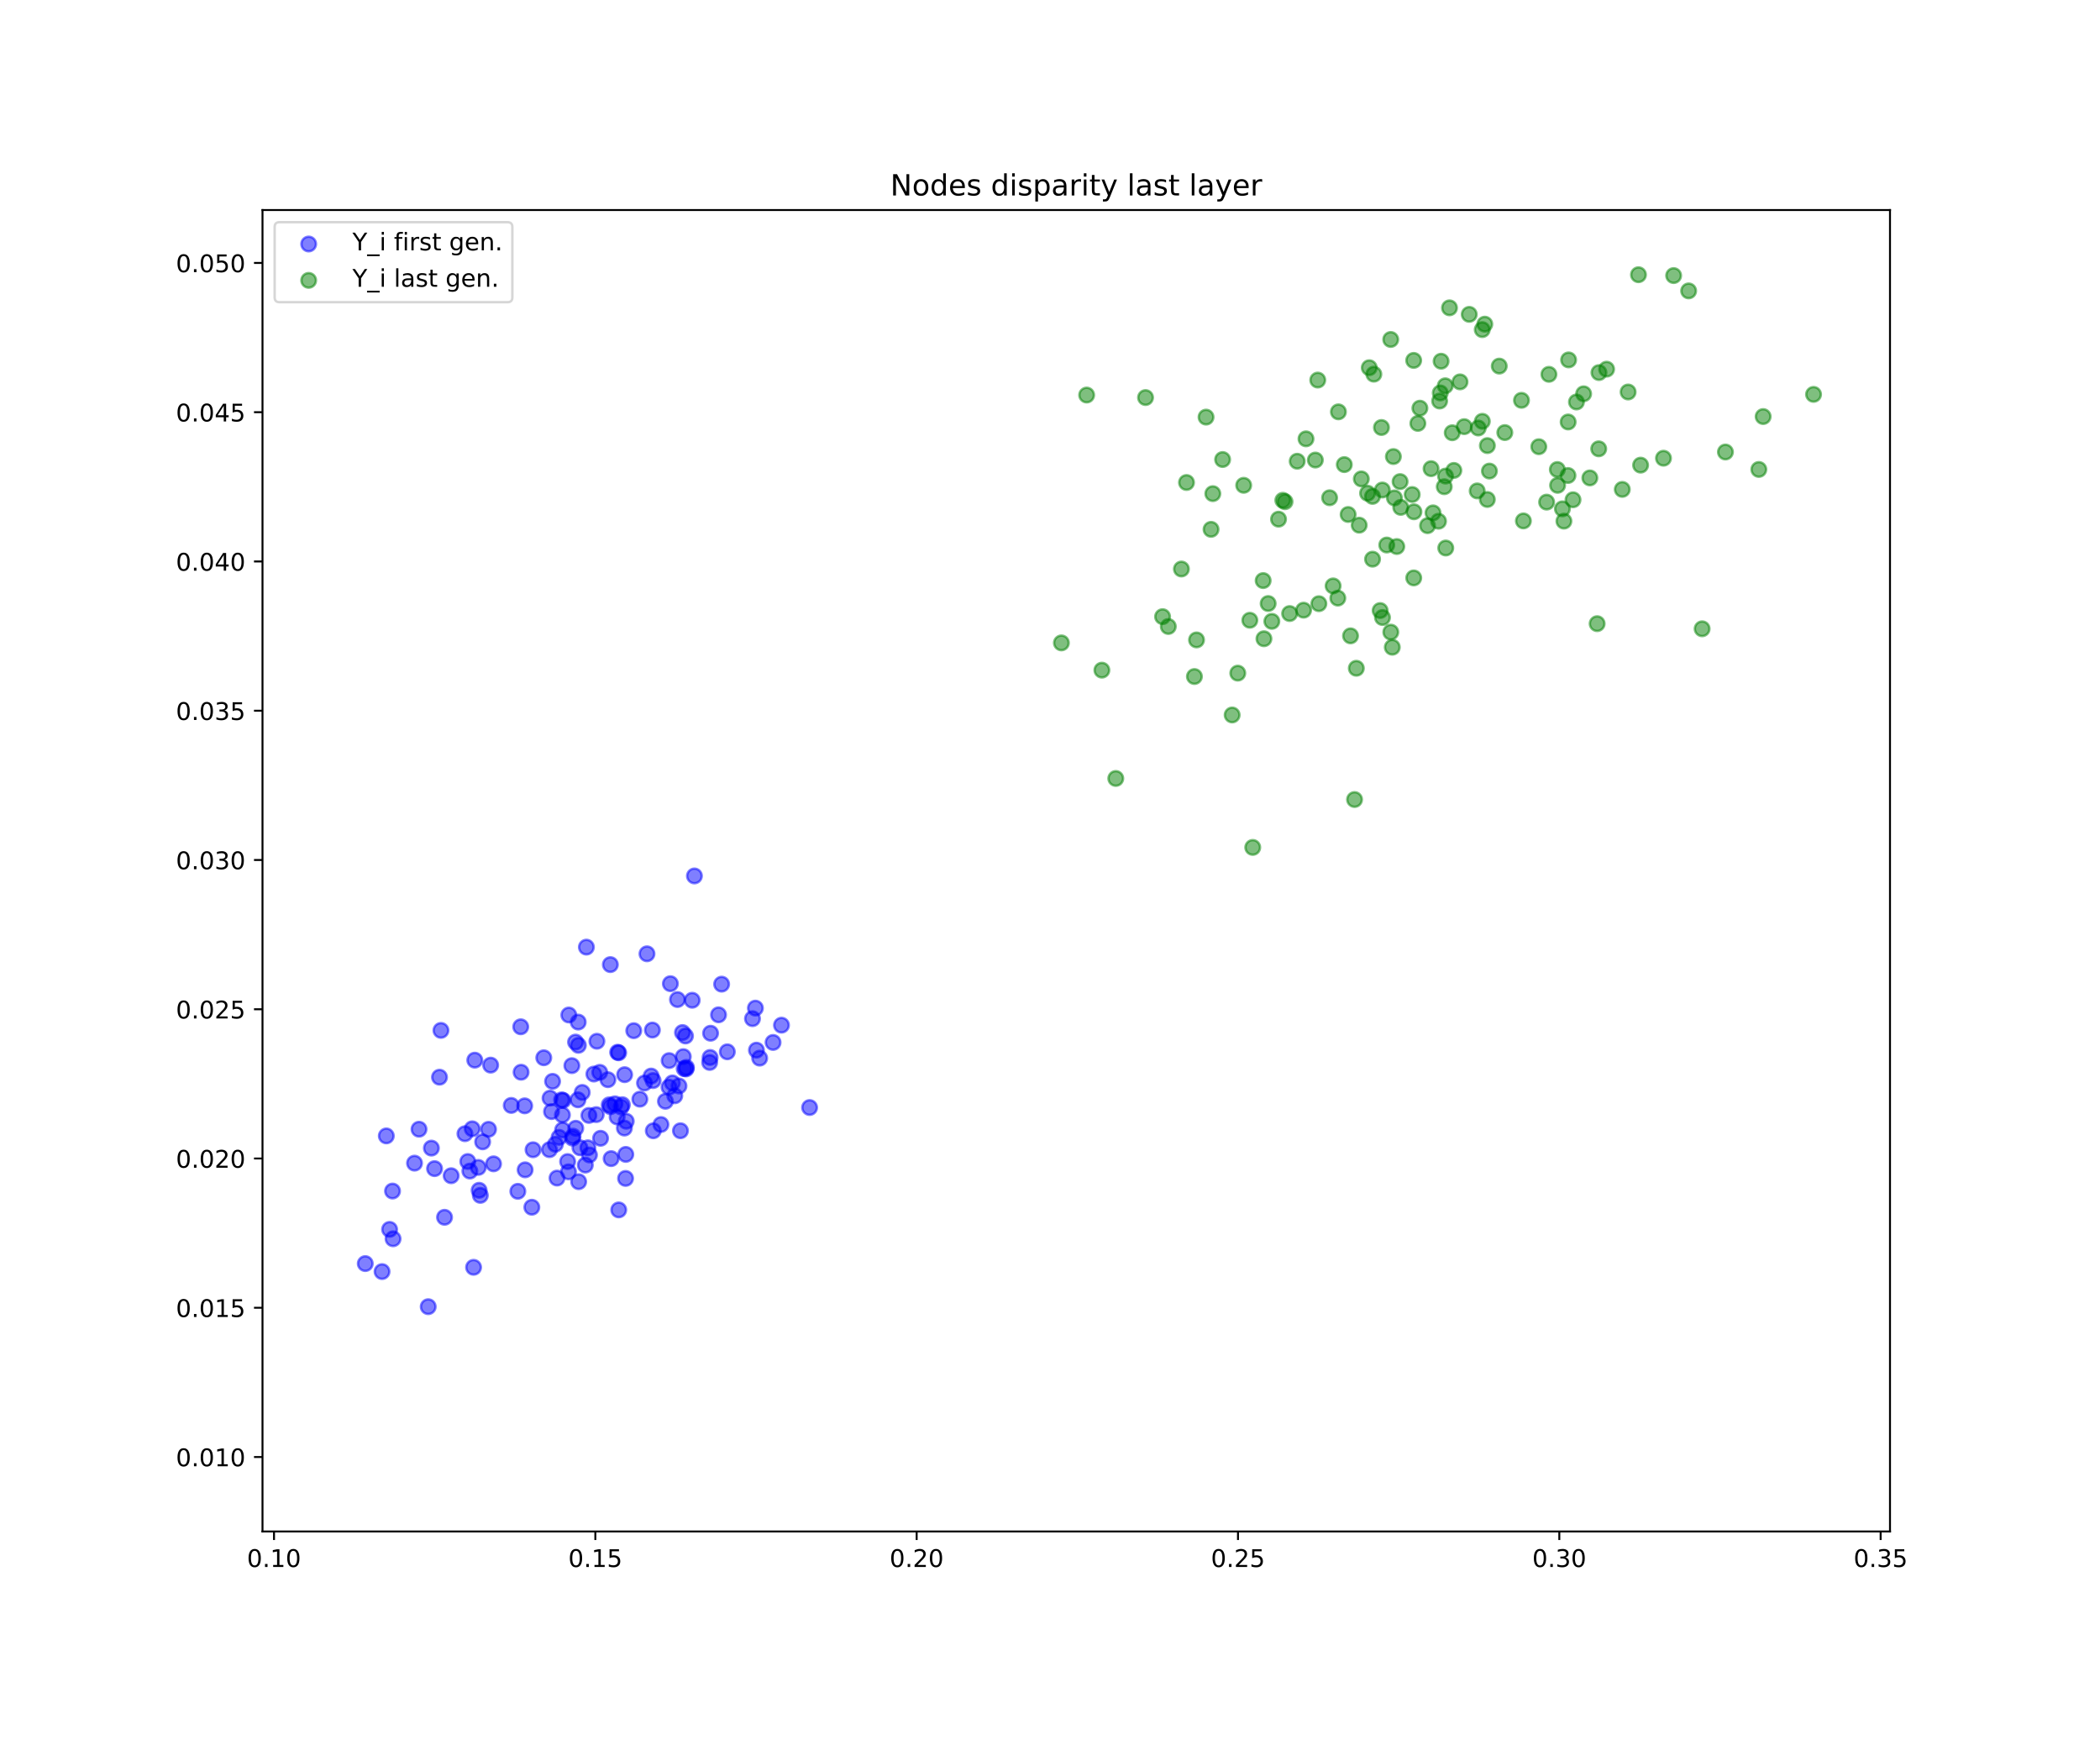 <?xml version="1.0" encoding="utf-8" standalone="no"?>
<!DOCTYPE svg PUBLIC "-//W3C//DTD SVG 1.1//EN"
  "http://www.w3.org/Graphics/SVG/1.1/DTD/svg11.dtd">
<!-- Created with matplotlib (https://matplotlib.org/) -->
<svg height="720pt" version="1.1" viewBox="0 0 864 720" width="864pt" xmlns="http://www.w3.org/2000/svg" xmlns:xlink="http://www.w3.org/1999/xlink">
 <defs>
  <style type="text/css">
*{stroke-linecap:butt;stroke-linejoin:round;white-space:pre;}
  </style>
 </defs>
 <g id="figure_1">
  <g id="patch_1">
   <path d="M 0 720 
L 864 720 
L 864 0 
L 0 0 
z
" style="fill:#ffffff;"/>
  </g>
  <g id="axes_1">
   <g id="patch_2">
    <path d="M 108 630 
L 777.6 630 
L 777.6 86.4 
L 108 86.4 
z
" style="fill:#ffffff;"/>
   </g>
   <g id="PathCollection_1">
    <defs>
     <path d="M 0 3 
C 0.796 3 1.559 2.684 2.121 2.121 
C 2.684 1.559 3 0.796 3 0 
C 3 -0.796 2.684 -1.559 2.121 -2.121 
C 1.559 -2.684 0.796 -3 0 -3 
C -0.796 -3 -1.559 -2.684 -2.121 -2.121 
C -2.684 -1.559 -3 -0.796 -3 0 
C -3 0.796 -2.684 1.559 -2.121 2.121 
C -1.559 2.684 -0.796 3 0 3 
z
" id="made57479b7" style="stroke:#0000ff;stroke-opacity:0.5;"/>
    </defs>
    <g clip-path="url(#p75a58501b5)">
     <use style="fill:#0000ff;fill-opacity:0.5;stroke:#0000ff;stroke-opacity:0.5;" x="161.721" xlink:href="#made57479b7" y="509.587"/>
     <use style="fill:#0000ff;fill-opacity:0.5;stroke:#0000ff;stroke-opacity:0.5;" x="197.622" xlink:href="#made57479b7" y="491.727"/>
     <use style="fill:#0000ff;fill-opacity:0.5;stroke:#0000ff;stroke-opacity:0.5;" x="182.895" xlink:href="#made57479b7" y="500.754"/>
     <use style="fill:#0000ff;fill-opacity:0.5;stroke:#0000ff;stroke-opacity:0.5;" x="285.707" xlink:href="#made57479b7" y="360.329"/>
     <use style="fill:#0000ff;fill-opacity:0.5;stroke:#0000ff;stroke-opacity:0.5;" x="242.292" xlink:href="#made57479b7" y="458.843"/>
     <use style="fill:#0000ff;fill-opacity:0.5;stroke:#0000ff;stroke-opacity:0.5;" x="245.587" xlink:href="#made57479b7" y="428.334"/>
     <use style="fill:#0000ff;fill-opacity:0.5;stroke:#0000ff;stroke-opacity:0.5;" x="237.783" xlink:href="#made57479b7" y="452.423"/>
     <use style="fill:#0000ff;fill-opacity:0.5;stroke:#0000ff;stroke-opacity:0.5;" x="233.533" xlink:href="#made57479b7" y="477.819"/>
     <use style="fill:#0000ff;fill-opacity:0.5;stroke:#0000ff;stroke-opacity:0.5;" x="282.026" xlink:href="#made57479b7" y="426.159"/>
     <use style="fill:#0000ff;fill-opacity:0.5;stroke:#0000ff;stroke-opacity:0.5;" x="311.222" xlink:href="#made57479b7" y="431.992"/>
     <use style="fill:#0000ff;fill-opacity:0.5;stroke:#0000ff;stroke-opacity:0.5;" x="231.052" xlink:href="#made57479b7" y="452.446"/>
     <use style="fill:#0000ff;fill-opacity:0.5;stroke:#0000ff;stroke-opacity:0.5;" x="235.758" xlink:href="#made57479b7" y="467.379"/>
     <use style="fill:#0000ff;fill-opacity:0.5;stroke:#0000ff;stroke-opacity:0.5;" x="215.871" xlink:href="#made57479b7" y="454.901"/>
     <use style="fill:#0000ff;fill-opacity:0.5;stroke:#0000ff;stroke-opacity:0.5;" x="177.485" xlink:href="#made57479b7" y="472.29"/>
     <use style="fill:#0000ff;fill-opacity:0.5;stroke:#0000ff;stroke-opacity:0.5;" x="233.886" xlink:href="#made57479b7" y="482.049"/>
     <use style="fill:#0000ff;fill-opacity:0.5;stroke:#0000ff;stroke-opacity:0.5;" x="282.275" xlink:href="#made57479b7" y="439.712"/>
     <use style="fill:#0000ff;fill-opacity:0.5;stroke:#0000ff;stroke-opacity:0.5;" x="312.545" xlink:href="#made57479b7" y="435.275"/>
     <use style="fill:#0000ff;fill-opacity:0.5;stroke:#0000ff;stroke-opacity:0.5;" x="237.894" xlink:href="#made57479b7" y="420.444"/>
     <use style="fill:#0000ff;fill-opacity:0.5;stroke:#0000ff;stroke-opacity:0.5;" x="292.155" xlink:href="#made57479b7" y="435.001"/>
     <use style="fill:#0000ff;fill-opacity:0.5;stroke:#0000ff;stroke-opacity:0.5;" x="227.345" xlink:href="#made57479b7" y="444.824"/>
     <use style="fill:#0000ff;fill-opacity:0.5;stroke:#0000ff;stroke-opacity:0.5;" x="203.062" xlink:href="#made57479b7" y="478.757"/>
     <use style="fill:#0000ff;fill-opacity:0.5;stroke:#0000ff;stroke-opacity:0.5;" x="216.053" xlink:href="#made57479b7" y="481.226"/>
     <use style="fill:#0000ff;fill-opacity:0.5;stroke:#0000ff;stroke-opacity:0.5;" x="275.816" xlink:href="#made57479b7" y="404.649"/>
     <use style="fill:#0000ff;fill-opacity:0.5;stroke:#0000ff;stroke-opacity:0.5;" x="231.393" xlink:href="#made57479b7" y="458.641"/>
     <use style="fill:#0000ff;fill-opacity:0.5;stroke:#0000ff;stroke-opacity:0.5;" x="251.147" xlink:href="#made57479b7" y="455.255"/>
     <use style="fill:#0000ff;fill-opacity:0.5;stroke:#0000ff;stroke-opacity:0.5;" x="299.245" xlink:href="#made57479b7" y="432.677"/>
     <use style="fill:#0000ff;fill-opacity:0.5;stroke:#0000ff;stroke-opacity:0.5;" x="265.168" xlink:href="#made57479b7" y="445.509"/>
     <use style="fill:#0000ff;fill-opacity:0.5;stroke:#0000ff;stroke-opacity:0.5;" x="150.282" xlink:href="#made57479b7" y="519.79"/>
     <use style="fill:#0000ff;fill-opacity:0.5;stroke:#0000ff;stroke-opacity:0.5;" x="235.535" xlink:href="#made57479b7" y="468.17"/>
     <use style="fill:#0000ff;fill-opacity:0.5;stroke:#0000ff;stroke-opacity:0.5;" x="195.339" xlink:href="#made57479b7" y="436.11"/>
     <use style="fill:#0000ff;fill-opacity:0.5;stroke:#0000ff;stroke-opacity:0.5;" x="230.03" xlink:href="#made57479b7" y="467.869"/>
     <use style="fill:#0000ff;fill-opacity:0.5;stroke:#0000ff;stroke-opacity:0.5;" x="256.996" xlink:href="#made57479b7" y="442.083"/>
     <use style="fill:#0000ff;fill-opacity:0.5;stroke:#0000ff;stroke-opacity:0.5;" x="292.351" xlink:href="#made57479b7" y="425.035"/>
     <use style="fill:#0000ff;fill-opacity:0.5;stroke:#0000ff;stroke-opacity:0.5;" x="201" xlink:href="#made57479b7" y="464.56"/>
     <use style="fill:#0000ff;fill-opacity:0.5;stroke:#0000ff;stroke-opacity:0.5;" x="238.08" xlink:href="#made57479b7" y="486.108"/>
     <use style="fill:#0000ff;fill-opacity:0.5;stroke:#0000ff;stroke-opacity:0.5;" x="318.063" xlink:href="#made57479b7" y="428.82"/>
     <use style="fill:#0000ff;fill-opacity:0.5;stroke:#0000ff;stroke-opacity:0.5;" x="201.867" xlink:href="#made57479b7" y="438.158"/>
     <use style="fill:#0000ff;fill-opacity:0.5;stroke:#0000ff;stroke-opacity:0.5;" x="268.782" xlink:href="#made57479b7" y="465.163"/>
     <use style="fill:#0000ff;fill-opacity:0.5;stroke:#0000ff;stroke-opacity:0.5;" x="251.437" xlink:href="#made57479b7" y="476.611"/>
     <use style="fill:#0000ff;fill-opacity:0.5;stroke:#0000ff;stroke-opacity:0.5;" x="267.899" xlink:href="#made57479b7" y="442.649"/>
     <use style="fill:#0000ff;fill-opacity:0.5;stroke:#0000ff;stroke-opacity:0.5;" x="266.188" xlink:href="#made57479b7" y="392.354"/>
     <use style="fill:#0000ff;fill-opacity:0.5;stroke:#0000ff;stroke-opacity:0.5;" x="170.548" xlink:href="#made57479b7" y="478.476"/>
     <use style="fill:#0000ff;fill-opacity:0.5;stroke:#0000ff;stroke-opacity:0.5;" x="247.084" xlink:href="#made57479b7" y="468.249"/>
     <use style="fill:#0000ff;fill-opacity:0.5;stroke:#0000ff;stroke-opacity:0.5;" x="210.342" xlink:href="#made57479b7" y="454.728"/>
     <use style="fill:#0000ff;fill-opacity:0.5;stroke:#0000ff;stroke-opacity:0.5;" x="160.291" xlink:href="#made57479b7" y="505.718"/>
     <use style="fill:#0000ff;fill-opacity:0.5;stroke:#0000ff;stroke-opacity:0.5;" x="236.792" xlink:href="#made57479b7" y="428.675"/>
     <use style="fill:#0000ff;fill-opacity:0.5;stroke:#0000ff;stroke-opacity:0.5;" x="257.47" xlink:href="#made57479b7" y="474.88"/>
     <use style="fill:#0000ff;fill-opacity:0.5;stroke:#0000ff;stroke-opacity:0.5;" x="231.478" xlink:href="#made57479b7" y="464.805"/>
     <use style="fill:#0000ff;fill-opacity:0.5;stroke:#0000ff;stroke-opacity:0.5;" x="268.408" xlink:href="#made57479b7" y="423.723"/>
     <use style="fill:#0000ff;fill-opacity:0.5;stroke:#0000ff;stroke-opacity:0.5;" x="172.399" xlink:href="#made57479b7" y="464.518"/>
     <use style="fill:#0000ff;fill-opacity:0.5;stroke:#0000ff;stroke-opacity:0.5;" x="180.823" xlink:href="#made57479b7" y="443.114"/>
     <use style="fill:#0000ff;fill-opacity:0.5;stroke:#0000ff;stroke-opacity:0.5;" x="158.941" xlink:href="#made57479b7" y="467.265"/>
     <use style="fill:#0000ff;fill-opacity:0.5;stroke:#0000ff;stroke-opacity:0.5;" x="250.112" xlink:href="#made57479b7" y="444.137"/>
     <use style="fill:#0000ff;fill-opacity:0.5;stroke:#0000ff;stroke-opacity:0.5;" x="226.303" xlink:href="#made57479b7" y="451.733"/>
     <use style="fill:#0000ff;fill-opacity:0.5;stroke:#0000ff;stroke-opacity:0.5;" x="194.29" xlink:href="#made57479b7" y="464.346"/>
     <use style="fill:#0000ff;fill-opacity:0.5;stroke:#0000ff;stroke-opacity:0.5;" x="281.494" xlink:href="#made57479b7" y="439.593"/>
     <use style="fill:#0000ff;fill-opacity:0.5;stroke:#0000ff;stroke-opacity:0.5;" x="263.253" xlink:href="#made57479b7" y="452.16"/>
     <use style="fill:#0000ff;fill-opacity:0.5;stroke:#0000ff;stroke-opacity:0.5;" x="181.419" xlink:href="#made57479b7" y="423.867"/>
     <use style="fill:#0000ff;fill-opacity:0.5;stroke:#0000ff;stroke-opacity:0.5;" x="256.892" xlink:href="#made57479b7" y="464.046"/>
     <use style="fill:#0000ff;fill-opacity:0.5;stroke:#0000ff;stroke-opacity:0.5;" x="241.256" xlink:href="#made57479b7" y="389.611"/>
     <use style="fill:#0000ff;fill-opacity:0.5;stroke:#0000ff;stroke-opacity:0.5;" x="234.026" xlink:href="#made57479b7" y="417.529"/>
     <use style="fill:#0000ff;fill-opacity:0.5;stroke:#0000ff;stroke-opacity:0.5;" x="268.705" xlink:href="#made57479b7" y="444.508"/>
     <use style="fill:#0000ff;fill-opacity:0.5;stroke:#0000ff;stroke-opacity:0.5;" x="254.122" xlink:href="#made57479b7" y="432.853"/>
     <use style="fill:#0000ff;fill-opacity:0.5;stroke:#0000ff;stroke-opacity:0.5;" x="193.317" xlink:href="#made57479b7" y="481.731"/>
     <use style="fill:#0000ff;fill-opacity:0.5;stroke:#0000ff;stroke-opacity:0.5;" x="256.055" xlink:href="#made57479b7" y="454.435"/>
     <use style="fill:#0000ff;fill-opacity:0.5;stroke:#0000ff;stroke-opacity:0.5;" x="185.619" xlink:href="#made57479b7" y="483.649"/>
     <use style="fill:#0000ff;fill-opacity:0.5;stroke:#0000ff;stroke-opacity:0.5;" x="282.403" xlink:href="#made57479b7" y="439.083"/>
     <use style="fill:#0000ff;fill-opacity:0.5;stroke:#0000ff;stroke-opacity:0.5;" x="198.568" xlink:href="#made57479b7" y="469.708"/>
     <use style="fill:#0000ff;fill-opacity:0.5;stroke:#0000ff;stroke-opacity:0.5;" x="197.127" xlink:href="#made57479b7" y="489.641"/>
     <use style="fill:#0000ff;fill-opacity:0.5;stroke:#0000ff;stroke-opacity:0.5;" x="255.572" xlink:href="#made57479b7" y="455.407"/>
     <use style="fill:#0000ff;fill-opacity:0.5;stroke:#0000ff;stroke-opacity:0.5;" x="196.78" xlink:href="#made57479b7" y="480.23"/>
     <use style="fill:#0000ff;fill-opacity:0.5;stroke:#0000ff;stroke-opacity:0.5;" x="157.19" xlink:href="#made57479b7" y="523.081"/>
     <use style="fill:#0000ff;fill-opacity:0.5;stroke:#0000ff;stroke-opacity:0.5;" x="257.657" xlink:href="#made57479b7" y="461.244"/>
     <use style="fill:#0000ff;fill-opacity:0.5;stroke:#0000ff;stroke-opacity:0.5;" x="295.626" xlink:href="#made57479b7" y="417.458"/>
     <use style="fill:#0000ff;fill-opacity:0.5;stroke:#0000ff;stroke-opacity:0.5;" x="279.956" xlink:href="#made57479b7" y="465.146"/>
     <use style="fill:#0000ff;fill-opacity:0.5;stroke:#0000ff;stroke-opacity:0.5;" x="231.65" xlink:href="#made57479b7" y="452.661"/>
     <use style="fill:#0000ff;fill-opacity:0.5;stroke:#0000ff;stroke-opacity:0.5;" x="244.34" xlink:href="#made57479b7" y="441.826"/>
     <use style="fill:#0000ff;fill-opacity:0.5;stroke:#0000ff;stroke-opacity:0.5;" x="279.353" xlink:href="#made57479b7" y="446.729"/>
     <use style="fill:#0000ff;fill-opacity:0.5;stroke:#0000ff;stroke-opacity:0.5;" x="275.313" xlink:href="#made57479b7" y="436.292"/>
     <use style="fill:#0000ff;fill-opacity:0.5;stroke:#0000ff;stroke-opacity:0.5;" x="250.656" xlink:href="#made57479b7" y="454.484"/>
     <use style="fill:#0000ff;fill-opacity:0.5;stroke:#0000ff;stroke-opacity:0.5;" x="254.538" xlink:href="#made57479b7" y="433.076"/>
     <use style="fill:#0000ff;fill-opacity:0.5;stroke:#0000ff;stroke-opacity:0.5;" x="280.794" xlink:href="#made57479b7" y="424.744"/>
     <use style="fill:#0000ff;fill-opacity:0.5;stroke:#0000ff;stroke-opacity:0.5;" x="321.525" xlink:href="#made57479b7" y="421.719"/>
     <use style="fill:#0000ff;fill-opacity:0.5;stroke:#0000ff;stroke-opacity:0.5;" x="253.011" xlink:href="#made57479b7" y="454.072"/>
     <use style="fill:#0000ff;fill-opacity:0.5;stroke:#0000ff;stroke-opacity:0.5;" x="218.812" xlink:href="#made57479b7" y="496.615"/>
     <use style="fill:#0000ff;fill-opacity:0.5;stroke:#0000ff;stroke-opacity:0.5;" x="214.242" xlink:href="#made57479b7" y="422.378"/>
     <use style="fill:#0000ff;fill-opacity:0.5;stroke:#0000ff;stroke-opacity:0.5;" x="251.12" xlink:href="#made57479b7" y="396.798"/>
     <use style="fill:#0000ff;fill-opacity:0.5;stroke:#0000ff;stroke-opacity:0.5;" x="246.758" xlink:href="#made57479b7" y="441.119"/>
     <use style="fill:#0000ff;fill-opacity:0.5;stroke:#0000ff;stroke-opacity:0.5;" x="178.786" xlink:href="#made57479b7" y="480.731"/>
     <use style="fill:#0000ff;fill-opacity:0.5;stroke:#0000ff;stroke-opacity:0.5;" x="245.31" xlink:href="#made57479b7" y="458.509"/>
     <use style="fill:#0000ff;fill-opacity:0.5;stroke:#0000ff;stroke-opacity:0.5;" x="238.612" xlink:href="#made57479b7" y="472.132"/>
     <use style="fill:#0000ff;fill-opacity:0.5;stroke:#0000ff;stroke-opacity:0.5;" x="257.378" xlink:href="#made57479b7" y="484.756"/>
     <use style="fill:#0000ff;fill-opacity:0.5;stroke:#0000ff;stroke-opacity:0.5;" x="291.98" xlink:href="#made57479b7" y="437.049"/>
     <use style="fill:#0000ff;fill-opacity:0.5;stroke:#0000ff;stroke-opacity:0.5;" x="240.817" xlink:href="#made57479b7" y="479.268"/>
     <use style="fill:#0000ff;fill-opacity:0.5;stroke:#0000ff;stroke-opacity:0.5;" x="214.392" xlink:href="#made57479b7" y="441.074"/>
     <use style="fill:#0000ff;fill-opacity:0.5;stroke:#0000ff;stroke-opacity:0.5;" x="223.724" xlink:href="#made57479b7" y="435.124"/>
     <use style="fill:#0000ff;fill-opacity:0.5;stroke:#0000ff;stroke-opacity:0.5;" x="241.863" xlink:href="#made57479b7" y="472.156"/>
     <use style="fill:#0000ff;fill-opacity:0.5;stroke:#0000ff;stroke-opacity:0.5;" x="276.654" xlink:href="#made57479b7" y="445.482"/>
     <use style="fill:#0000ff;fill-opacity:0.5;stroke:#0000ff;stroke-opacity:0.5;" x="242.521" xlink:href="#made57479b7" y="475.089"/>
     <use style="fill:#0000ff;fill-opacity:0.5;stroke:#0000ff;stroke-opacity:0.5;" x="284.791" xlink:href="#made57479b7" y="411.466"/>
     <use style="fill:#0000ff;fill-opacity:0.5;stroke:#0000ff;stroke-opacity:0.5;" x="271.927" xlink:href="#made57479b7" y="462.581"/>
     <use style="fill:#0000ff;fill-opacity:0.5;stroke:#0000ff;stroke-opacity:0.5;" x="213.049" xlink:href="#made57479b7" y="490.067"/>
     <use style="fill:#0000ff;fill-opacity:0.5;stroke:#0000ff;stroke-opacity:0.5;" x="236.883" xlink:href="#made57479b7" y="464.131"/>
     <use style="fill:#0000ff;fill-opacity:0.5;stroke:#0000ff;stroke-opacity:0.5;" x="226.908" xlink:href="#made57479b7" y="457.258"/>
     <use style="fill:#0000ff;fill-opacity:0.5;stroke:#0000ff;stroke-opacity:0.5;" x="235.275" xlink:href="#made57479b7" y="438.362"/>
     <use style="fill:#0000ff;fill-opacity:0.5;stroke:#0000ff;stroke-opacity:0.5;" x="253.919" xlink:href="#made57479b7" y="459.471"/>
     <use style="fill:#0000ff;fill-opacity:0.5;stroke:#0000ff;stroke-opacity:0.5;" x="281.127" xlink:href="#made57479b7" y="434.662"/>
     <use style="fill:#0000ff;fill-opacity:0.5;stroke:#0000ff;stroke-opacity:0.5;" x="161.497" xlink:href="#made57479b7" y="489.954"/>
     <use style="fill:#0000ff;fill-opacity:0.5;stroke:#0000ff;stroke-opacity:0.5;" x="333.095" xlink:href="#made57479b7" y="455.597"/>
     <use style="fill:#0000ff;fill-opacity:0.5;stroke:#0000ff;stroke-opacity:0.5;" x="176.182" xlink:href="#made57479b7" y="537.522"/>
     <use style="fill:#0000ff;fill-opacity:0.5;stroke:#0000ff;stroke-opacity:0.5;" x="237.958" xlink:href="#made57479b7" y="430.004"/>
     <use style="fill:#0000ff;fill-opacity:0.5;stroke:#0000ff;stroke-opacity:0.5;" x="191.291" xlink:href="#made57479b7" y="466.367"/>
     <use style="fill:#0000ff;fill-opacity:0.5;stroke:#0000ff;stroke-opacity:0.5;" x="309.595" xlink:href="#made57479b7" y="419.038"/>
     <use style="fill:#0000ff;fill-opacity:0.5;stroke:#0000ff;stroke-opacity:0.5;" x="219.309" xlink:href="#made57479b7" y="472.967"/>
     <use style="fill:#0000ff;fill-opacity:0.5;stroke:#0000ff;stroke-opacity:0.5;" x="310.794" xlink:href="#made57479b7" y="414.704"/>
     <use style="fill:#0000ff;fill-opacity:0.5;stroke:#0000ff;stroke-opacity:0.5;" x="277.622" xlink:href="#made57479b7" y="450.763"/>
     <use style="fill:#0000ff;fill-opacity:0.5;stroke:#0000ff;stroke-opacity:0.5;" x="226.063" xlink:href="#made57479b7" y="472.931"/>
     <use style="fill:#0000ff;fill-opacity:0.5;stroke:#0000ff;stroke-opacity:0.5;" x="239.547" xlink:href="#made57479b7" y="449.384"/>
     <use style="fill:#0000ff;fill-opacity:0.5;stroke:#0000ff;stroke-opacity:0.5;" x="278.731" xlink:href="#made57479b7" y="411.175"/>
     <use style="fill:#0000ff;fill-opacity:0.5;stroke:#0000ff;stroke-opacity:0.5;" x="229.174" xlink:href="#made57479b7" y="484.613"/>
     <use style="fill:#0000ff;fill-opacity:0.5;stroke:#0000ff;stroke-opacity:0.5;" x="275.255" xlink:href="#made57479b7" y="447.211"/>
     <use style="fill:#0000ff;fill-opacity:0.5;stroke:#0000ff;stroke-opacity:0.5;" x="194.845" xlink:href="#made57479b7" y="521.324"/>
     <use style="fill:#0000ff;fill-opacity:0.5;stroke:#0000ff;stroke-opacity:0.5;" x="192.464" xlink:href="#made57479b7" y="477.799"/>
     <use style="fill:#0000ff;fill-opacity:0.5;stroke:#0000ff;stroke-opacity:0.5;" x="228.51" xlink:href="#made57479b7" y="470.71"/>
     <use style="fill:#0000ff;fill-opacity:0.5;stroke:#0000ff;stroke-opacity:0.5;" x="273.783" xlink:href="#made57479b7" y="453.031"/>
     <use style="fill:#0000ff;fill-opacity:0.5;stroke:#0000ff;stroke-opacity:0.5;" x="254.569" xlink:href="#made57479b7" y="497.706"/>
     <use style="fill:#0000ff;fill-opacity:0.5;stroke:#0000ff;stroke-opacity:0.5;" x="296.899" xlink:href="#made57479b7" y="404.843"/>
     <use style="fill:#0000ff;fill-opacity:0.5;stroke:#0000ff;stroke-opacity:0.5;" x="260.743" xlink:href="#made57479b7" y="423.986"/>
    </g>
   </g>
   <g id="PathCollection_2">
    <defs>
     <path d="M 0 3 
C 0.796 3 1.559 2.684 2.121 2.121 
C 2.684 1.559 3 0.796 3 0 
C 3 -0.796 2.684 -1.559 2.121 -2.121 
C 1.559 -2.684 0.796 -3 0 -3 
C -0.796 -3 -1.559 -2.684 -2.121 -2.121 
C -2.684 -1.559 -3 -0.796 -3 0 
C -3 0.796 -2.684 1.559 -2.121 2.121 
C -1.559 2.684 -0.796 3 0 3 
z
" id="m7983d83e0d" style="stroke:#008000;stroke-opacity:0.5;"/>
    </defs>
    <g clip-path="url(#p75a58501b5)">
     <use style="fill:#008000;fill-opacity:0.5;stroke:#008000;stroke-opacity:0.5;" x="572.187" xlink:href="#m7983d83e0d" y="139.65"/>
     <use style="fill:#008000;fill-opacity:0.5;stroke:#008000;stroke-opacity:0.5;" x="657.758" xlink:href="#m7983d83e0d" y="184.625"/>
     <use style="fill:#008000;fill-opacity:0.5;stroke:#008000;stroke-opacity:0.5;" x="581.017" xlink:href="#m7983d83e0d" y="203.425"/>
     <use style="fill:#008000;fill-opacity:0.5;stroke:#008000;stroke-opacity:0.5;" x="669.856" xlink:href="#m7983d83e0d" y="161.25"/>
     <use style="fill:#008000;fill-opacity:0.5;stroke:#008000;stroke-opacity:0.5;" x="548.481" xlink:href="#m7983d83e0d" y="241.019"/>
     <use style="fill:#008000;fill-opacity:0.5;stroke:#008000;stroke-opacity:0.5;" x="573.705" xlink:href="#m7983d83e0d" y="204.825"/>
     <use style="fill:#008000;fill-opacity:0.5;stroke:#008000;stroke-opacity:0.5;" x="570.552" xlink:href="#m7983d83e0d" y="224.202"/>
     <use style="fill:#008000;fill-opacity:0.5;stroke:#008000;stroke-opacity:0.5;" x="588.787" xlink:href="#m7983d83e0d" y="192.789"/>
     <use style="fill:#008000;fill-opacity:0.5;stroke:#008000;stroke-opacity:0.5;" x="609.872" xlink:href="#m7983d83e0d" y="173.31"/>
     <use style="fill:#008000;fill-opacity:0.5;stroke:#008000;stroke-opacity:0.5;" x="533.707" xlink:href="#m7983d83e0d" y="189.736"/>
     <use style="fill:#008000;fill-opacity:0.5;stroke:#008000;stroke-opacity:0.5;" x="563.355" xlink:href="#m7983d83e0d" y="151.262"/>
     <use style="fill:#008000;fill-opacity:0.5;stroke:#008000;stroke-opacity:0.5;" x="498.264" xlink:href="#m7983d83e0d" y="217.757"/>
     <use style="fill:#008000;fill-opacity:0.5;stroke:#008000;stroke-opacity:0.5;" x="530.592" xlink:href="#m7983d83e0d" y="252.392"/>
     <use style="fill:#008000;fill-opacity:0.5;stroke:#008000;stroke-opacity:0.5;" x="550.416" xlink:href="#m7983d83e0d" y="246.042"/>
     <use style="fill:#008000;fill-opacity:0.5;stroke:#008000;stroke-opacity:0.5;" x="519.7" xlink:href="#m7983d83e0d" y="238.827"/>
     <use style="fill:#008000;fill-opacity:0.5;stroke:#008000;stroke-opacity:0.5;" x="600.691" xlink:href="#m7983d83e0d" y="157.086"/>
     <use style="fill:#008000;fill-opacity:0.5;stroke:#008000;stroke-opacity:0.5;" x="503.017" xlink:href="#m7983d83e0d" y="189.026"/>
     <use style="fill:#008000;fill-opacity:0.5;stroke:#008000;stroke-opacity:0.5;" x="587.329" xlink:href="#m7983d83e0d" y="216.239"/>
     <use style="fill:#008000;fill-opacity:0.5;stroke:#008000;stroke-opacity:0.5;" x="581.734" xlink:href="#m7983d83e0d" y="210.526"/>
     <use style="fill:#008000;fill-opacity:0.5;stroke:#008000;stroke-opacity:0.5;" x="558.03" xlink:href="#m7983d83e0d" y="274.901"/>
     <use style="fill:#008000;fill-opacity:0.5;stroke:#008000;stroke-opacity:0.5;" x="611.924" xlink:href="#m7983d83e0d" y="205.466"/>
     <use style="fill:#008000;fill-opacity:0.5;stroke:#008000;stroke-opacity:0.5;" x="471.309" xlink:href="#m7983d83e0d" y="163.54"/>
     <use style="fill:#008000;fill-opacity:0.5;stroke:#008000;stroke-opacity:0.5;" x="559.209" xlink:href="#m7983d83e0d" y="216.038"/>
     <use style="fill:#008000;fill-opacity:0.5;stroke:#008000;stroke-opacity:0.5;" x="654.11" xlink:href="#m7983d83e0d" y="196.597"/>
     <use style="fill:#008000;fill-opacity:0.5;stroke:#008000;stroke-opacity:0.5;" x="509.257" xlink:href="#m7983d83e0d" y="276.901"/>
     <use style="fill:#008000;fill-opacity:0.5;stroke:#008000;stroke-opacity:0.5;" x="661.001" xlink:href="#m7983d83e0d" y="151.862"/>
     <use style="fill:#008000;fill-opacity:0.5;stroke:#008000;stroke-opacity:0.5;" x="573.276" xlink:href="#m7983d83e0d" y="187.812"/>
     <use style="fill:#008000;fill-opacity:0.5;stroke:#008000;stroke-opacity:0.5;" x="637.27" xlink:href="#m7983d83e0d" y="153.984"/>
     <use style="fill:#008000;fill-opacity:0.5;stroke:#008000;stroke-opacity:0.5;" x="547.036" xlink:href="#m7983d83e0d" y="204.757"/>
     <use style="fill:#008000;fill-opacity:0.5;stroke:#008000;stroke-opacity:0.5;" x="527.79" xlink:href="#m7983d83e0d" y="205.8"/>
     <use style="fill:#008000;fill-opacity:0.5;stroke:#008000;stroke-opacity:0.5;" x="480.677" xlink:href="#m7983d83e0d" y="257.712"/>
     <use style="fill:#008000;fill-opacity:0.5;stroke:#008000;stroke-opacity:0.5;" x="436.69" xlink:href="#m7983d83e0d" y="264.46"/>
     <use style="fill:#008000;fill-opacity:0.5;stroke:#008000;stroke-opacity:0.5;" x="568.797" xlink:href="#m7983d83e0d" y="254.018"/>
     <use style="fill:#008000;fill-opacity:0.5;stroke:#008000;stroke-opacity:0.5;" x="491.419" xlink:href="#m7983d83e0d" y="278.298"/>
     <use style="fill:#008000;fill-opacity:0.5;stroke:#008000;stroke-opacity:0.5;" x="583.348" xlink:href="#m7983d83e0d" y="174.166"/>
     <use style="fill:#008000;fill-opacity:0.5;stroke:#008000;stroke-opacity:0.5;" x="568.737" xlink:href="#m7983d83e0d" y="201.573"/>
     <use style="fill:#008000;fill-opacity:0.5;stroke:#008000;stroke-opacity:0.5;" x="645.182" xlink:href="#m7983d83e0d" y="173.583"/>
     <use style="fill:#008000;fill-opacity:0.5;stroke:#008000;stroke-opacity:0.5;" x="700.304" xlink:href="#m7983d83e0d" y="258.658"/>
     <use style="fill:#008000;fill-opacity:0.5;stroke:#008000;stroke-opacity:0.5;" x="640.834" xlink:href="#m7983d83e0d" y="199.642"/>
     <use style="fill:#008000;fill-opacity:0.5;stroke:#008000;stroke-opacity:0.5;" x="657.86" xlink:href="#m7983d83e0d" y="153.266"/>
     <use style="fill:#008000;fill-opacity:0.5;stroke:#008000;stroke-opacity:0.5;" x="526.022" xlink:href="#m7983d83e0d" y="213.571"/>
     <use style="fill:#008000;fill-opacity:0.5;stroke:#008000;stroke-opacity:0.5;" x="496.206" xlink:href="#m7983d83e0d" y="171.587"/>
     <use style="fill:#008000;fill-opacity:0.5;stroke:#008000;stroke-opacity:0.5;" x="598.159" xlink:href="#m7983d83e0d" y="193.52"/>
     <use style="fill:#008000;fill-opacity:0.5;stroke:#008000;stroke-opacity:0.5;" x="488.161" xlink:href="#m7983d83e0d" y="198.482"/>
     <use style="fill:#008000;fill-opacity:0.5;stroke:#008000;stroke-opacity:0.5;" x="645.373" xlink:href="#m7983d83e0d" y="148.049"/>
     <use style="fill:#008000;fill-opacity:0.5;stroke:#008000;stroke-opacity:0.5;" x="647.183" xlink:href="#m7983d83e0d" y="205.589"/>
     <use style="fill:#008000;fill-opacity:0.5;stroke:#008000;stroke-opacity:0.5;" x="611.946" xlink:href="#m7983d83e0d" y="183.304"/>
     <use style="fill:#008000;fill-opacity:0.5;stroke:#008000;stroke-opacity:0.5;" x="564.689" xlink:href="#m7983d83e0d" y="204.191"/>
     <use style="fill:#008000;fill-opacity:0.5;stroke:#008000;stroke-opacity:0.5;" x="640.737" xlink:href="#m7983d83e0d" y="193.141"/>
     <use style="fill:#008000;fill-opacity:0.5;stroke:#008000;stroke-opacity:0.5;" x="645.111" xlink:href="#m7983d83e0d" y="195.599"/>
     <use style="fill:#008000;fill-opacity:0.5;stroke:#008000;stroke-opacity:0.5;" x="486.067" xlink:href="#m7983d83e0d" y="234.066"/>
     <use style="fill:#008000;fill-opacity:0.5;stroke:#008000;stroke-opacity:0.5;" x="648.602" xlink:href="#m7983d83e0d" y="165.359"/>
     <use style="fill:#008000;fill-opacity:0.5;stroke:#008000;stroke-opacity:0.5;" x="594.827" xlink:href="#m7983d83e0d" y="225.43"/>
     <use style="fill:#008000;fill-opacity:0.5;stroke:#008000;stroke-opacity:0.5;" x="602.417" xlink:href="#m7983d83e0d" y="175.512"/>
     <use style="fill:#008000;fill-opacity:0.5;stroke:#008000;stroke-opacity:0.5;" x="447.081" xlink:href="#m7983d83e0d" y="162.507"/>
     <use style="fill:#008000;fill-opacity:0.5;stroke:#008000;stroke-opacity:0.5;" x="511.687" xlink:href="#m7983d83e0d" y="199.634"/>
     <use style="fill:#008000;fill-opacity:0.5;stroke:#008000;stroke-opacity:0.5;" x="604.488" xlink:href="#m7983d83e0d" y="129.316"/>
     <use style="fill:#008000;fill-opacity:0.5;stroke:#008000;stroke-opacity:0.5;" x="725.409" xlink:href="#m7983d83e0d" y="171.35"/>
     <use style="fill:#008000;fill-opacity:0.5;stroke:#008000;stroke-opacity:0.5;" x="626.766" xlink:href="#m7983d83e0d" y="214.285"/>
     <use style="fill:#008000;fill-opacity:0.5;stroke:#008000;stroke-opacity:0.5;" x="625.981" xlink:href="#m7983d83e0d" y="164.677"/>
     <use style="fill:#008000;fill-opacity:0.5;stroke:#008000;stroke-opacity:0.5;" x="674.116" xlink:href="#m7983d83e0d" y="113.008"/>
     <use style="fill:#008000;fill-opacity:0.5;stroke:#008000;stroke-opacity:0.5;" x="576.04" xlink:href="#m7983d83e0d" y="198.11"/>
     <use style="fill:#008000;fill-opacity:0.5;stroke:#008000;stroke-opacity:0.5;" x="567.833" xlink:href="#m7983d83e0d" y="251.154"/>
     <use style="fill:#008000;fill-opacity:0.5;stroke:#008000;stroke-opacity:0.5;" x="584.186" xlink:href="#m7983d83e0d" y="167.908"/>
     <use style="fill:#008000;fill-opacity:0.5;stroke:#008000;stroke-opacity:0.5;" x="581.63" xlink:href="#m7983d83e0d" y="148.262"/>
     <use style="fill:#008000;fill-opacity:0.5;stroke:#008000;stroke-opacity:0.5;" x="555.647" xlink:href="#m7983d83e0d" y="261.563"/>
     <use style="fill:#008000;fill-opacity:0.5;stroke:#008000;stroke-opacity:0.5;" x="565.24" xlink:href="#m7983d83e0d" y="153.92"/>
     <use style="fill:#008000;fill-opacity:0.5;stroke:#008000;stroke-opacity:0.5;" x="608.192" xlink:href="#m7983d83e0d" y="176.061"/>
     <use style="fill:#008000;fill-opacity:0.5;stroke:#008000;stroke-opacity:0.5;" x="746.146" xlink:href="#m7983d83e0d" y="162.231"/>
     <use style="fill:#008000;fill-opacity:0.5;stroke:#008000;stroke-opacity:0.5;" x="492.288" xlink:href="#m7983d83e0d" y="263.238"/>
     <use style="fill:#008000;fill-opacity:0.5;stroke:#008000;stroke-opacity:0.5;" x="594.204" xlink:href="#m7983d83e0d" y="200.215"/>
     <use style="fill:#008000;fill-opacity:0.5;stroke:#008000;stroke-opacity:0.5;" x="553.08" xlink:href="#m7983d83e0d" y="191.118"/>
     <use style="fill:#008000;fill-opacity:0.5;stroke:#008000;stroke-opacity:0.5;" x="572.827" xlink:href="#m7983d83e0d" y="266.247"/>
     <use style="fill:#008000;fill-opacity:0.5;stroke:#008000;stroke-opacity:0.5;" x="541.174" xlink:href="#m7983d83e0d" y="189.246"/>
     <use style="fill:#008000;fill-opacity:0.5;stroke:#008000;stroke-opacity:0.5;" x="594.621" xlink:href="#m7983d83e0d" y="158.702"/>
     <use style="fill:#008000;fill-opacity:0.5;stroke:#008000;stroke-opacity:0.5;" x="594.725" xlink:href="#m7983d83e0d" y="195.84"/>
     <use style="fill:#008000;fill-opacity:0.5;stroke:#008000;stroke-opacity:0.5;" x="597.493" xlink:href="#m7983d83e0d" y="178.018"/>
     <use style="fill:#008000;fill-opacity:0.5;stroke:#008000;stroke-opacity:0.5;" x="542.161" xlink:href="#m7983d83e0d" y="156.347"/>
     <use style="fill:#008000;fill-opacity:0.5;stroke:#008000;stroke-opacity:0.5;" x="560.086" xlink:href="#m7983d83e0d" y="197"/>
     <use style="fill:#008000;fill-opacity:0.5;stroke:#008000;stroke-opacity:0.5;" x="574.676" xlink:href="#m7983d83e0d" y="224.823"/>
     <use style="fill:#008000;fill-opacity:0.5;stroke:#008000;stroke-opacity:0.5;" x="592.909" xlink:href="#m7983d83e0d" y="148.591"/>
     <use style="fill:#008000;fill-opacity:0.5;stroke:#008000;stroke-opacity:0.5;" x="498.988" xlink:href="#m7983d83e0d" y="203.065"/>
     <use style="fill:#008000;fill-opacity:0.5;stroke:#008000;stroke-opacity:0.5;" x="688.585" xlink:href="#m7983d83e0d" y="113.359"/>
     <use style="fill:#008000;fill-opacity:0.5;stroke:#008000;stroke-opacity:0.5;" x="459.066" xlink:href="#m7983d83e0d" y="320.228"/>
     <use style="fill:#008000;fill-opacity:0.5;stroke:#008000;stroke-opacity:0.5;" x="557.302" xlink:href="#m7983d83e0d" y="328.894"/>
     <use style="fill:#008000;fill-opacity:0.5;stroke:#008000;stroke-opacity:0.5;" x="572.214" xlink:href="#m7983d83e0d" y="260.036"/>
     <use style="fill:#008000;fill-opacity:0.5;stroke:#008000;stroke-opacity:0.5;" x="657.111" xlink:href="#m7983d83e0d" y="256.554"/>
     <use style="fill:#008000;fill-opacity:0.5;stroke:#008000;stroke-opacity:0.5;" x="592.569" xlink:href="#m7983d83e0d" y="161.632"/>
     <use style="fill:#008000;fill-opacity:0.5;stroke:#008000;stroke-opacity:0.5;" x="709.892" xlink:href="#m7983d83e0d" y="185.94"/>
     <use style="fill:#008000;fill-opacity:0.5;stroke:#008000;stroke-opacity:0.5;" x="564.702" xlink:href="#m7983d83e0d" y="230.023"/>
     <use style="fill:#008000;fill-opacity:0.5;stroke:#008000;stroke-opacity:0.5;" x="537.328" xlink:href="#m7983d83e0d" y="180.521"/>
     <use style="fill:#008000;fill-opacity:0.5;stroke:#008000;stroke-opacity:0.5;" x="642.823" xlink:href="#m7983d83e0d" y="209.312"/>
     <use style="fill:#008000;fill-opacity:0.5;stroke:#008000;stroke-opacity:0.5;" x="612.789" xlink:href="#m7983d83e0d" y="193.782"/>
     <use style="fill:#008000;fill-opacity:0.5;stroke:#008000;stroke-opacity:0.5;" x="609.846" xlink:href="#m7983d83e0d" y="135.594"/>
     <use style="fill:#008000;fill-opacity:0.5;stroke:#008000;stroke-opacity:0.5;" x="453.346" xlink:href="#m7983d83e0d" y="275.679"/>
     <use style="fill:#008000;fill-opacity:0.5;stroke:#008000;stroke-opacity:0.5;" x="523.269" xlink:href="#m7983d83e0d" y="255.598"/>
     <use style="fill:#008000;fill-opacity:0.5;stroke:#008000;stroke-opacity:0.5;" x="674.989" xlink:href="#m7983d83e0d" y="191.342"/>
     <use style="fill:#008000;fill-opacity:0.5;stroke:#008000;stroke-opacity:0.5;" x="581.65" xlink:href="#m7983d83e0d" y="237.73"/>
     <use style="fill:#008000;fill-opacity:0.5;stroke:#008000;stroke-opacity:0.5;" x="643.439" xlink:href="#m7983d83e0d" y="214.373"/>
     <use style="fill:#008000;fill-opacity:0.5;stroke:#008000;stroke-opacity:0.5;" x="568.368" xlink:href="#m7983d83e0d" y="175.856"/>
     <use style="fill:#008000;fill-opacity:0.5;stroke:#008000;stroke-opacity:0.5;" x="667.453" xlink:href="#m7983d83e0d" y="201.319"/>
     <use style="fill:#008000;fill-opacity:0.5;stroke:#008000;stroke-opacity:0.5;" x="596.365" xlink:href="#m7983d83e0d" y="126.631"/>
     <use style="fill:#008000;fill-opacity:0.5;stroke:#008000;stroke-opacity:0.5;" x="554.66" xlink:href="#m7983d83e0d" y="211.639"/>
     <use style="fill:#008000;fill-opacity:0.5;stroke:#008000;stroke-opacity:0.5;" x="576.304" xlink:href="#m7983d83e0d" y="208.712"/>
     <use style="fill:#008000;fill-opacity:0.5;stroke:#008000;stroke-opacity:0.5;" x="521.758" xlink:href="#m7983d83e0d" y="248.268"/>
     <use style="fill:#008000;fill-opacity:0.5;stroke:#008000;stroke-opacity:0.5;" x="651.55" xlink:href="#m7983d83e0d" y="161.996"/>
     <use style="fill:#008000;fill-opacity:0.5;stroke:#008000;stroke-opacity:0.5;" x="536.331" xlink:href="#m7983d83e0d" y="251.001"/>
     <use style="fill:#008000;fill-opacity:0.5;stroke:#008000;stroke-opacity:0.5;" x="514.217" xlink:href="#m7983d83e0d" y="255.147"/>
     <use style="fill:#008000;fill-opacity:0.5;stroke:#008000;stroke-opacity:0.5;" x="636.324" xlink:href="#m7983d83e0d" y="206.555"/>
     <use style="fill:#008000;fill-opacity:0.5;stroke:#008000;stroke-opacity:0.5;" x="506.943" xlink:href="#m7983d83e0d" y="294.112"/>
     <use style="fill:#008000;fill-opacity:0.5;stroke:#008000;stroke-opacity:0.5;" x="528.701" xlink:href="#m7983d83e0d" y="206.371"/>
     <use style="fill:#008000;fill-opacity:0.5;stroke:#008000;stroke-opacity:0.5;" x="478.315" xlink:href="#m7983d83e0d" y="253.668"/>
     <use style="fill:#008000;fill-opacity:0.5;stroke:#008000;stroke-opacity:0.5;" x="589.584" xlink:href="#m7983d83e0d" y="210.973"/>
     <use style="fill:#008000;fill-opacity:0.5;stroke:#008000;stroke-opacity:0.5;" x="592.307" xlink:href="#m7983d83e0d" y="164.966"/>
     <use style="fill:#008000;fill-opacity:0.5;stroke:#008000;stroke-opacity:0.5;" x="607.762" xlink:href="#m7983d83e0d" y="201.94"/>
     <use style="fill:#008000;fill-opacity:0.5;stroke:#008000;stroke-opacity:0.5;" x="723.635" xlink:href="#m7983d83e0d" y="193.111"/>
     <use style="fill:#008000;fill-opacity:0.5;stroke:#008000;stroke-opacity:0.5;" x="610.889" xlink:href="#m7983d83e0d" y="133.348"/>
     <use style="fill:#008000;fill-opacity:0.5;stroke:#008000;stroke-opacity:0.5;" x="562.654" xlink:href="#m7983d83e0d" y="202.884"/>
     <use style="fill:#008000;fill-opacity:0.5;stroke:#008000;stroke-opacity:0.5;" x="684.405" xlink:href="#m7983d83e0d" y="188.492"/>
     <use style="fill:#008000;fill-opacity:0.5;stroke:#008000;stroke-opacity:0.5;" x="616.839" xlink:href="#m7983d83e0d" y="150.603"/>
     <use style="fill:#008000;fill-opacity:0.5;stroke:#008000;stroke-opacity:0.5;" x="633.108" xlink:href="#m7983d83e0d" y="183.76"/>
     <use style="fill:#008000;fill-opacity:0.5;stroke:#008000;stroke-opacity:0.5;" x="591.851" xlink:href="#m7983d83e0d" y="214.415"/>
     <use style="fill:#008000;fill-opacity:0.5;stroke:#008000;stroke-opacity:0.5;" x="542.621" xlink:href="#m7983d83e0d" y="248.337"/>
     <use style="fill:#008000;fill-opacity:0.5;stroke:#008000;stroke-opacity:0.5;" x="550.663" xlink:href="#m7983d83e0d" y="169.413"/>
     <use style="fill:#008000;fill-opacity:0.5;stroke:#008000;stroke-opacity:0.5;" x="619.123" xlink:href="#m7983d83e0d" y="177.944"/>
     <use style="fill:#008000;fill-opacity:0.5;stroke:#008000;stroke-opacity:0.5;" x="694.76" xlink:href="#m7983d83e0d" y="119.659"/>
     <use style="fill:#008000;fill-opacity:0.5;stroke:#008000;stroke-opacity:0.5;" x="515.413" xlink:href="#m7983d83e0d" y="348.596"/>
     <use style="fill:#008000;fill-opacity:0.5;stroke:#008000;stroke-opacity:0.5;" x="520.021" xlink:href="#m7983d83e0d" y="262.754"/>
    </g>
   </g>
   <g id="matplotlib.axis_1">
    <g id="xtick_1">
     <g id="line2d_1">
      <defs>
       <path d="M 0 0 
L 0 3.5 
" id="m14f4d10be2" style="stroke:#000000;stroke-width:0.8;"/>
      </defs>
      <g>
       <use style="stroke:#000000;stroke-width:0.8;" x="112.738" xlink:href="#m14f4d10be2" y="630"/>
      </g>
     </g>
     <g id="text_1">
      <!-- 0.10 -->
      <defs>
       <path d="M 31.781 66.406 
Q 24.172 66.406 20.328 58.906 
Q 16.5 51.422 16.5 36.375 
Q 16.5 21.391 20.328 13.891 
Q 24.172 6.391 31.781 6.391 
Q 39.453 6.391 43.281 13.891 
Q 47.125 21.391 47.125 36.375 
Q 47.125 51.422 43.281 58.906 
Q 39.453 66.406 31.781 66.406 
z
M 31.781 74.219 
Q 44.047 74.219 50.516 64.516 
Q 56.984 54.828 56.984 36.375 
Q 56.984 17.969 50.516 8.266 
Q 44.047 -1.422 31.781 -1.422 
Q 19.531 -1.422 13.062 8.266 
Q 6.594 17.969 6.594 36.375 
Q 6.594 54.828 13.062 64.516 
Q 19.531 74.219 31.781 74.219 
z
" id="DejaVuSans-48"/>
       <path d="M 10.688 12.406 
L 21 12.406 
L 21 0 
L 10.688 0 
z
" id="DejaVuSans-46"/>
       <path d="M 12.406 8.297 
L 28.516 8.297 
L 28.516 63.922 
L 10.984 60.406 
L 10.984 69.391 
L 28.422 72.906 
L 38.281 72.906 
L 38.281 8.297 
L 54.391 8.297 
L 54.391 0 
L 12.406 0 
z
" id="DejaVuSans-49"/>
      </defs>
      <g transform="translate(101.605 644.598)scale(0.1 -0.1)">
       <use xlink:href="#DejaVuSans-48"/>
       <use x="63.623" xlink:href="#DejaVuSans-46"/>
       <use x="95.41" xlink:href="#DejaVuSans-49"/>
       <use x="159.033" xlink:href="#DejaVuSans-48"/>
      </g>
     </g>
    </g>
    <g id="xtick_2">
     <g id="line2d_2">
      <g>
       <use style="stroke:#000000;stroke-width:0.8;" x="244.94" xlink:href="#m14f4d10be2" y="630"/>
      </g>
     </g>
     <g id="text_2">
      <!-- 0.15 -->
      <defs>
       <path d="M 10.797 72.906 
L 49.516 72.906 
L 49.516 64.594 
L 19.828 64.594 
L 19.828 46.734 
Q 21.969 47.469 24.109 47.828 
Q 26.266 48.188 28.422 48.188 
Q 40.625 48.188 47.75 41.5 
Q 54.891 34.812 54.891 23.391 
Q 54.891 11.625 47.562 5.094 
Q 40.234 -1.422 26.906 -1.422 
Q 22.312 -1.422 17.547 -0.641 
Q 12.797 0.141 7.719 1.703 
L 7.719 11.625 
Q 12.109 9.234 16.797 8.062 
Q 21.484 6.891 26.703 6.891 
Q 35.156 6.891 40.078 11.328 
Q 45.016 15.766 45.016 23.391 
Q 45.016 31 40.078 35.438 
Q 35.156 39.891 26.703 39.891 
Q 22.75 39.891 18.812 39.016 
Q 14.891 38.141 10.797 36.281 
z
" id="DejaVuSans-53"/>
      </defs>
      <g transform="translate(233.807 644.598)scale(0.1 -0.1)">
       <use xlink:href="#DejaVuSans-48"/>
       <use x="63.623" xlink:href="#DejaVuSans-46"/>
       <use x="95.41" xlink:href="#DejaVuSans-49"/>
       <use x="159.033" xlink:href="#DejaVuSans-53"/>
      </g>
     </g>
    </g>
    <g id="xtick_3">
     <g id="line2d_3">
      <g>
       <use style="stroke:#000000;stroke-width:0.8;" x="377.142" xlink:href="#m14f4d10be2" y="630"/>
      </g>
     </g>
     <g id="text_3">
      <!-- 0.20 -->
      <defs>
       <path d="M 19.188 8.297 
L 53.609 8.297 
L 53.609 0 
L 7.328 0 
L 7.328 8.297 
Q 12.938 14.109 22.625 23.891 
Q 32.328 33.688 34.812 36.531 
Q 39.547 41.844 41.422 45.531 
Q 43.312 49.219 43.312 52.781 
Q 43.312 58.594 39.234 62.25 
Q 35.156 65.922 28.609 65.922 
Q 23.969 65.922 18.812 64.312 
Q 13.672 62.703 7.812 59.422 
L 7.812 69.391 
Q 13.766 71.781 18.938 73 
Q 24.125 74.219 28.422 74.219 
Q 39.75 74.219 46.484 68.547 
Q 53.219 62.891 53.219 53.422 
Q 53.219 48.922 51.531 44.891 
Q 49.859 40.875 45.406 35.406 
Q 44.188 33.984 37.641 27.219 
Q 31.109 20.453 19.188 8.297 
z
" id="DejaVuSans-50"/>
      </defs>
      <g transform="translate(366.009 644.598)scale(0.1 -0.1)">
       <use xlink:href="#DejaVuSans-48"/>
       <use x="63.623" xlink:href="#DejaVuSans-46"/>
       <use x="95.41" xlink:href="#DejaVuSans-50"/>
       <use x="159.033" xlink:href="#DejaVuSans-48"/>
      </g>
     </g>
    </g>
    <g id="xtick_4">
     <g id="line2d_4">
      <g>
       <use style="stroke:#000000;stroke-width:0.8;" x="509.344" xlink:href="#m14f4d10be2" y="630"/>
      </g>
     </g>
     <g id="text_4">
      <!-- 0.25 -->
      <g transform="translate(498.212 644.598)scale(0.1 -0.1)">
       <use xlink:href="#DejaVuSans-48"/>
       <use x="63.623" xlink:href="#DejaVuSans-46"/>
       <use x="95.41" xlink:href="#DejaVuSans-50"/>
       <use x="159.033" xlink:href="#DejaVuSans-53"/>
      </g>
     </g>
    </g>
    <g id="xtick_5">
     <g id="line2d_5">
      <g>
       <use style="stroke:#000000;stroke-width:0.8;" x="641.547" xlink:href="#m14f4d10be2" y="630"/>
      </g>
     </g>
     <g id="text_5">
      <!-- 0.30 -->
      <defs>
       <path d="M 40.578 39.312 
Q 47.656 37.797 51.625 33 
Q 55.609 28.219 55.609 21.188 
Q 55.609 10.406 48.188 4.484 
Q 40.766 -1.422 27.094 -1.422 
Q 22.516 -1.422 17.656 -0.516 
Q 12.797 0.391 7.625 2.203 
L 7.625 11.719 
Q 11.719 9.328 16.594 8.109 
Q 21.484 6.891 26.812 6.891 
Q 36.078 6.891 40.938 10.547 
Q 45.797 14.203 45.797 21.188 
Q 45.797 27.641 41.281 31.266 
Q 36.766 34.906 28.719 34.906 
L 20.219 34.906 
L 20.219 43.016 
L 29.109 43.016 
Q 36.375 43.016 40.234 45.922 
Q 44.094 48.828 44.094 54.297 
Q 44.094 59.906 40.109 62.906 
Q 36.141 65.922 28.719 65.922 
Q 24.656 65.922 20.016 65.031 
Q 15.375 64.156 9.812 62.312 
L 9.812 71.094 
Q 15.438 72.656 20.344 73.438 
Q 25.25 74.219 29.594 74.219 
Q 40.828 74.219 47.359 69.109 
Q 53.906 64.016 53.906 55.328 
Q 53.906 49.266 50.438 45.094 
Q 46.969 40.922 40.578 39.312 
z
" id="DejaVuSans-51"/>
      </defs>
      <g transform="translate(630.414 644.598)scale(0.1 -0.1)">
       <use xlink:href="#DejaVuSans-48"/>
       <use x="63.623" xlink:href="#DejaVuSans-46"/>
       <use x="95.41" xlink:href="#DejaVuSans-51"/>
       <use x="159.033" xlink:href="#DejaVuSans-48"/>
      </g>
     </g>
    </g>
    <g id="xtick_6">
     <g id="line2d_6">
      <g>
       <use style="stroke:#000000;stroke-width:0.8;" x="773.749" xlink:href="#m14f4d10be2" y="630"/>
      </g>
     </g>
     <g id="text_6">
      <!-- 0.35 -->
      <g transform="translate(762.616 644.598)scale(0.1 -0.1)">
       <use xlink:href="#DejaVuSans-48"/>
       <use x="63.623" xlink:href="#DejaVuSans-46"/>
       <use x="95.41" xlink:href="#DejaVuSans-51"/>
       <use x="159.033" xlink:href="#DejaVuSans-53"/>
      </g>
     </g>
    </g>
   </g>
   <g id="matplotlib.axis_2">
    <g id="ytick_1">
     <g id="line2d_7">
      <defs>
       <path d="M 0 0 
L -3.5 0 
" id="mbe720da64a" style="stroke:#000000;stroke-width:0.8;"/>
      </defs>
      <g>
       <use style="stroke:#000000;stroke-width:0.8;" x="108" xlink:href="#mbe720da64a" y="599.36"/>
      </g>
     </g>
     <g id="text_7">
      <!-- 0.010 -->
      <g transform="translate(72.372 603.159)scale(0.1 -0.1)">
       <use xlink:href="#DejaVuSans-48"/>
       <use x="63.623" xlink:href="#DejaVuSans-46"/>
       <use x="95.41" xlink:href="#DejaVuSans-48"/>
       <use x="159.033" xlink:href="#DejaVuSans-49"/>
       <use x="222.656" xlink:href="#DejaVuSans-48"/>
      </g>
     </g>
    </g>
    <g id="ytick_2">
     <g id="line2d_8">
      <g>
       <use style="stroke:#000000;stroke-width:0.8;" x="108" xlink:href="#mbe720da64a" y="537.961"/>
      </g>
     </g>
     <g id="text_8">
      <!-- 0.015 -->
      <g transform="translate(72.372 541.76)scale(0.1 -0.1)">
       <use xlink:href="#DejaVuSans-48"/>
       <use x="63.623" xlink:href="#DejaVuSans-46"/>
       <use x="95.41" xlink:href="#DejaVuSans-48"/>
       <use x="159.033" xlink:href="#DejaVuSans-49"/>
       <use x="222.656" xlink:href="#DejaVuSans-53"/>
      </g>
     </g>
    </g>
    <g id="ytick_3">
     <g id="line2d_9">
      <g>
       <use style="stroke:#000000;stroke-width:0.8;" x="108" xlink:href="#mbe720da64a" y="476.562"/>
      </g>
     </g>
     <g id="text_9">
      <!-- 0.020 -->
      <g transform="translate(72.372 480.361)scale(0.1 -0.1)">
       <use xlink:href="#DejaVuSans-48"/>
       <use x="63.623" xlink:href="#DejaVuSans-46"/>
       <use x="95.41" xlink:href="#DejaVuSans-48"/>
       <use x="159.033" xlink:href="#DejaVuSans-50"/>
       <use x="222.656" xlink:href="#DejaVuSans-48"/>
      </g>
     </g>
    </g>
    <g id="ytick_4">
     <g id="line2d_10">
      <g>
       <use style="stroke:#000000;stroke-width:0.8;" x="108" xlink:href="#mbe720da64a" y="415.163"/>
      </g>
     </g>
     <g id="text_10">
      <!-- 0.025 -->
      <g transform="translate(72.372 418.962)scale(0.1 -0.1)">
       <use xlink:href="#DejaVuSans-48"/>
       <use x="63.623" xlink:href="#DejaVuSans-46"/>
       <use x="95.41" xlink:href="#DejaVuSans-48"/>
       <use x="159.033" xlink:href="#DejaVuSans-50"/>
       <use x="222.656" xlink:href="#DejaVuSans-53"/>
      </g>
     </g>
    </g>
    <g id="ytick_5">
     <g id="line2d_11">
      <g>
       <use style="stroke:#000000;stroke-width:0.8;" x="108" xlink:href="#mbe720da64a" y="353.763"/>
      </g>
     </g>
     <g id="text_11">
      <!-- 0.030 -->
      <g transform="translate(72.372 357.563)scale(0.1 -0.1)">
       <use xlink:href="#DejaVuSans-48"/>
       <use x="63.623" xlink:href="#DejaVuSans-46"/>
       <use x="95.41" xlink:href="#DejaVuSans-48"/>
       <use x="159.033" xlink:href="#DejaVuSans-51"/>
       <use x="222.656" xlink:href="#DejaVuSans-48"/>
      </g>
     </g>
    </g>
    <g id="ytick_6">
     <g id="line2d_12">
      <g>
       <use style="stroke:#000000;stroke-width:0.8;" x="108" xlink:href="#mbe720da64a" y="292.364"/>
      </g>
     </g>
     <g id="text_12">
      <!-- 0.035 -->
      <g transform="translate(72.372 296.164)scale(0.1 -0.1)">
       <use xlink:href="#DejaVuSans-48"/>
       <use x="63.623" xlink:href="#DejaVuSans-46"/>
       <use x="95.41" xlink:href="#DejaVuSans-48"/>
       <use x="159.033" xlink:href="#DejaVuSans-51"/>
       <use x="222.656" xlink:href="#DejaVuSans-53"/>
      </g>
     </g>
    </g>
    <g id="ytick_7">
     <g id="line2d_13">
      <g>
       <use style="stroke:#000000;stroke-width:0.8;" x="108" xlink:href="#mbe720da64a" y="230.965"/>
      </g>
     </g>
     <g id="text_13">
      <!-- 0.040 -->
      <defs>
       <path d="M 37.797 64.312 
L 12.891 25.391 
L 37.797 25.391 
z
M 35.203 72.906 
L 47.609 72.906 
L 47.609 25.391 
L 58.016 25.391 
L 58.016 17.188 
L 47.609 17.188 
L 47.609 0 
L 37.797 0 
L 37.797 17.188 
L 4.891 17.188 
L 4.891 26.703 
z
" id="DejaVuSans-52"/>
      </defs>
      <g transform="translate(72.372 234.765)scale(0.1 -0.1)">
       <use xlink:href="#DejaVuSans-48"/>
       <use x="63.623" xlink:href="#DejaVuSans-46"/>
       <use x="95.41" xlink:href="#DejaVuSans-48"/>
       <use x="159.033" xlink:href="#DejaVuSans-52"/>
       <use x="222.656" xlink:href="#DejaVuSans-48"/>
      </g>
     </g>
    </g>
    <g id="ytick_8">
     <g id="line2d_14">
      <g>
       <use style="stroke:#000000;stroke-width:0.8;" x="108" xlink:href="#mbe720da64a" y="169.566"/>
      </g>
     </g>
     <g id="text_14">
      <!-- 0.045 -->
      <g transform="translate(72.372 173.366)scale(0.1 -0.1)">
       <use xlink:href="#DejaVuSans-48"/>
       <use x="63.623" xlink:href="#DejaVuSans-46"/>
       <use x="95.41" xlink:href="#DejaVuSans-48"/>
       <use x="159.033" xlink:href="#DejaVuSans-52"/>
       <use x="222.656" xlink:href="#DejaVuSans-53"/>
      </g>
     </g>
    </g>
    <g id="ytick_9">
     <g id="line2d_15">
      <g>
       <use style="stroke:#000000;stroke-width:0.8;" x="108" xlink:href="#mbe720da64a" y="108.167"/>
      </g>
     </g>
     <g id="text_15">
      <!-- 0.050 -->
      <g transform="translate(72.372 111.967)scale(0.1 -0.1)">
       <use xlink:href="#DejaVuSans-48"/>
       <use x="63.623" xlink:href="#DejaVuSans-46"/>
       <use x="95.41" xlink:href="#DejaVuSans-48"/>
       <use x="159.033" xlink:href="#DejaVuSans-53"/>
       <use x="222.656" xlink:href="#DejaVuSans-48"/>
      </g>
     </g>
    </g>
   </g>
   <g id="patch_3">
    <path d="M 108 630 
L 108 86.4 
" style="fill:none;stroke:#000000;stroke-linecap:square;stroke-linejoin:miter;stroke-width:0.8;"/>
   </g>
   <g id="patch_4">
    <path d="M 777.6 630 
L 777.6 86.4 
" style="fill:none;stroke:#000000;stroke-linecap:square;stroke-linejoin:miter;stroke-width:0.8;"/>
   </g>
   <g id="patch_5">
    <path d="M 108 630 
L 777.6 630 
" style="fill:none;stroke:#000000;stroke-linecap:square;stroke-linejoin:miter;stroke-width:0.8;"/>
   </g>
   <g id="patch_6">
    <path d="M 108 86.4 
L 777.6 86.4 
" style="fill:none;stroke:#000000;stroke-linecap:square;stroke-linejoin:miter;stroke-width:0.8;"/>
   </g>
   <g id="text_16">
    <!-- Nodes disparity last layer -->
    <defs>
     <path d="M 9.812 72.906 
L 23.094 72.906 
L 55.422 11.922 
L 55.422 72.906 
L 64.984 72.906 
L 64.984 0 
L 51.703 0 
L 19.391 60.984 
L 19.391 0 
L 9.812 0 
z
" id="DejaVuSans-78"/>
     <path d="M 30.609 48.391 
Q 23.391 48.391 19.188 42.75 
Q 14.984 37.109 14.984 27.297 
Q 14.984 17.484 19.156 11.844 
Q 23.344 6.203 30.609 6.203 
Q 37.797 6.203 41.984 11.859 
Q 46.188 17.531 46.188 27.297 
Q 46.188 37.016 41.984 42.703 
Q 37.797 48.391 30.609 48.391 
z
M 30.609 56 
Q 42.328 56 49.016 48.375 
Q 55.719 40.766 55.719 27.297 
Q 55.719 13.875 49.016 6.219 
Q 42.328 -1.422 30.609 -1.422 
Q 18.844 -1.422 12.172 6.219 
Q 5.516 13.875 5.516 27.297 
Q 5.516 40.766 12.172 48.375 
Q 18.844 56 30.609 56 
z
" id="DejaVuSans-111"/>
     <path d="M 45.406 46.391 
L 45.406 75.984 
L 54.391 75.984 
L 54.391 0 
L 45.406 0 
L 45.406 8.203 
Q 42.578 3.328 38.25 0.953 
Q 33.938 -1.422 27.875 -1.422 
Q 17.969 -1.422 11.734 6.484 
Q 5.516 14.406 5.516 27.297 
Q 5.516 40.188 11.734 48.094 
Q 17.969 56 27.875 56 
Q 33.938 56 38.25 53.625 
Q 42.578 51.266 45.406 46.391 
z
M 14.797 27.297 
Q 14.797 17.391 18.875 11.75 
Q 22.953 6.109 30.078 6.109 
Q 37.203 6.109 41.297 11.75 
Q 45.406 17.391 45.406 27.297 
Q 45.406 37.203 41.297 42.844 
Q 37.203 48.484 30.078 48.484 
Q 22.953 48.484 18.875 42.844 
Q 14.797 37.203 14.797 27.297 
z
" id="DejaVuSans-100"/>
     <path d="M 56.203 29.594 
L 56.203 25.203 
L 14.891 25.203 
Q 15.484 15.922 20.484 11.062 
Q 25.484 6.203 34.422 6.203 
Q 39.594 6.203 44.453 7.469 
Q 49.312 8.734 54.109 11.281 
L 54.109 2.781 
Q 49.266 0.734 44.188 -0.344 
Q 39.109 -1.422 33.891 -1.422 
Q 20.797 -1.422 13.156 6.188 
Q 5.516 13.812 5.516 26.812 
Q 5.516 40.234 12.766 48.109 
Q 20.016 56 32.328 56 
Q 43.359 56 49.781 48.891 
Q 56.203 41.797 56.203 29.594 
z
M 47.219 32.234 
Q 47.125 39.594 43.094 43.984 
Q 39.062 48.391 32.422 48.391 
Q 24.906 48.391 20.391 44.141 
Q 15.875 39.891 15.188 32.172 
z
" id="DejaVuSans-101"/>
     <path d="M 44.281 53.078 
L 44.281 44.578 
Q 40.484 46.531 36.375 47.5 
Q 32.281 48.484 27.875 48.484 
Q 21.188 48.484 17.844 46.438 
Q 14.5 44.391 14.5 40.281 
Q 14.5 37.156 16.891 35.375 
Q 19.281 33.594 26.516 31.984 
L 29.594 31.297 
Q 39.156 29.25 43.188 25.516 
Q 47.219 21.781 47.219 15.094 
Q 47.219 7.469 41.188 3.016 
Q 35.156 -1.422 24.609 -1.422 
Q 20.219 -1.422 15.453 -0.562 
Q 10.688 0.297 5.422 2 
L 5.422 11.281 
Q 10.406 8.688 15.234 7.391 
Q 20.062 6.109 24.812 6.109 
Q 31.156 6.109 34.562 8.281 
Q 37.984 10.453 37.984 14.406 
Q 37.984 18.062 35.516 20.016 
Q 33.062 21.969 24.703 23.781 
L 21.578 24.516 
Q 13.234 26.266 9.516 29.906 
Q 5.812 33.547 5.812 39.891 
Q 5.812 47.609 11.281 51.797 
Q 16.75 56 26.812 56 
Q 31.781 56 36.172 55.266 
Q 40.578 54.547 44.281 53.078 
z
" id="DejaVuSans-115"/>
     <path id="DejaVuSans-32"/>
     <path d="M 9.422 54.688 
L 18.406 54.688 
L 18.406 0 
L 9.422 0 
z
M 9.422 75.984 
L 18.406 75.984 
L 18.406 64.594 
L 9.422 64.594 
z
" id="DejaVuSans-105"/>
     <path d="M 18.109 8.203 
L 18.109 -20.797 
L 9.078 -20.797 
L 9.078 54.688 
L 18.109 54.688 
L 18.109 46.391 
Q 20.953 51.266 25.266 53.625 
Q 29.594 56 35.594 56 
Q 45.562 56 51.781 48.094 
Q 58.016 40.188 58.016 27.297 
Q 58.016 14.406 51.781 6.484 
Q 45.562 -1.422 35.594 -1.422 
Q 29.594 -1.422 25.266 0.953 
Q 20.953 3.328 18.109 8.203 
z
M 48.688 27.297 
Q 48.688 37.203 44.609 42.844 
Q 40.531 48.484 33.406 48.484 
Q 26.266 48.484 22.188 42.844 
Q 18.109 37.203 18.109 27.297 
Q 18.109 17.391 22.188 11.75 
Q 26.266 6.109 33.406 6.109 
Q 40.531 6.109 44.609 11.75 
Q 48.688 17.391 48.688 27.297 
z
" id="DejaVuSans-112"/>
     <path d="M 34.281 27.484 
Q 23.391 27.484 19.188 25 
Q 14.984 22.516 14.984 16.5 
Q 14.984 11.719 18.141 8.906 
Q 21.297 6.109 26.703 6.109 
Q 34.188 6.109 38.703 11.406 
Q 43.219 16.703 43.219 25.484 
L 43.219 27.484 
z
M 52.203 31.203 
L 52.203 0 
L 43.219 0 
L 43.219 8.297 
Q 40.141 3.328 35.547 0.953 
Q 30.953 -1.422 24.312 -1.422 
Q 15.922 -1.422 10.953 3.297 
Q 6 8.016 6 15.922 
Q 6 25.141 12.172 29.828 
Q 18.359 34.516 30.609 34.516 
L 43.219 34.516 
L 43.219 35.406 
Q 43.219 41.609 39.141 45 
Q 35.062 48.391 27.688 48.391 
Q 23 48.391 18.547 47.266 
Q 14.109 46.141 10.016 43.891 
L 10.016 52.203 
Q 14.938 54.109 19.578 55.047 
Q 24.219 56 28.609 56 
Q 40.484 56 46.344 49.844 
Q 52.203 43.703 52.203 31.203 
z
" id="DejaVuSans-97"/>
     <path d="M 41.109 46.297 
Q 39.594 47.172 37.812 47.578 
Q 36.031 48 33.891 48 
Q 26.266 48 22.188 43.047 
Q 18.109 38.094 18.109 28.812 
L 18.109 0 
L 9.078 0 
L 9.078 54.688 
L 18.109 54.688 
L 18.109 46.188 
Q 20.953 51.172 25.484 53.578 
Q 30.031 56 36.531 56 
Q 37.453 56 38.578 55.875 
Q 39.703 55.766 41.062 55.516 
z
" id="DejaVuSans-114"/>
     <path d="M 18.312 70.219 
L 18.312 54.688 
L 36.812 54.688 
L 36.812 47.703 
L 18.312 47.703 
L 18.312 18.016 
Q 18.312 11.328 20.141 9.422 
Q 21.969 7.516 27.594 7.516 
L 36.812 7.516 
L 36.812 0 
L 27.594 0 
Q 17.188 0 13.234 3.875 
Q 9.281 7.766 9.281 18.016 
L 9.281 47.703 
L 2.688 47.703 
L 2.688 54.688 
L 9.281 54.688 
L 9.281 70.219 
z
" id="DejaVuSans-116"/>
     <path d="M 32.172 -5.078 
Q 28.375 -14.844 24.75 -17.812 
Q 21.141 -20.797 15.094 -20.797 
L 7.906 -20.797 
L 7.906 -13.281 
L 13.188 -13.281 
Q 16.891 -13.281 18.938 -11.516 
Q 21 -9.766 23.484 -3.219 
L 25.094 0.875 
L 2.984 54.688 
L 12.5 54.688 
L 29.594 11.922 
L 46.688 54.688 
L 56.203 54.688 
z
" id="DejaVuSans-121"/>
     <path d="M 9.422 75.984 
L 18.406 75.984 
L 18.406 0 
L 9.422 0 
z
" id="DejaVuSans-108"/>
    </defs>
    <g transform="translate(366.293 80.4)scale(0.12 -0.12)">
     <use xlink:href="#DejaVuSans-78"/>
     <use x="74.805" xlink:href="#DejaVuSans-111"/>
     <use x="135.986" xlink:href="#DejaVuSans-100"/>
     <use x="199.463" xlink:href="#DejaVuSans-101"/>
     <use x="260.986" xlink:href="#DejaVuSans-115"/>
     <use x="313.086" xlink:href="#DejaVuSans-32"/>
     <use x="344.873" xlink:href="#DejaVuSans-100"/>
     <use x="408.35" xlink:href="#DejaVuSans-105"/>
     <use x="436.133" xlink:href="#DejaVuSans-115"/>
     <use x="488.232" xlink:href="#DejaVuSans-112"/>
     <use x="551.709" xlink:href="#DejaVuSans-97"/>
     <use x="612.988" xlink:href="#DejaVuSans-114"/>
     <use x="654.102" xlink:href="#DejaVuSans-105"/>
     <use x="681.885" xlink:href="#DejaVuSans-116"/>
     <use x="721.094" xlink:href="#DejaVuSans-121"/>
     <use x="780.273" xlink:href="#DejaVuSans-32"/>
     <use x="812.061" xlink:href="#DejaVuSans-108"/>
     <use x="839.844" xlink:href="#DejaVuSans-97"/>
     <use x="901.123" xlink:href="#DejaVuSans-115"/>
     <use x="953.223" xlink:href="#DejaVuSans-116"/>
     <use x="992.432" xlink:href="#DejaVuSans-32"/>
     <use x="1024.219" xlink:href="#DejaVuSans-108"/>
     <use x="1052.002" xlink:href="#DejaVuSans-97"/>
     <use x="1113.281" xlink:href="#DejaVuSans-121"/>
     <use x="1172.461" xlink:href="#DejaVuSans-101"/>
     <use x="1233.984" xlink:href="#DejaVuSans-114"/>
    </g>
   </g>
   <g id="legend_1">
    <g id="patch_7">
     <path d="M 115 124.312 
L 208.798 124.312 
Q 210.798 124.312 210.798 122.312 
L 210.798 93.4 
Q 210.798 91.4 208.798 91.4 
L 115 91.4 
Q 113 91.4 113 93.4 
L 113 122.312 
Q 113 124.312 115 124.312 
z
" style="fill:#ffffff;opacity:0.8;stroke:#cccccc;stroke-linejoin:miter;"/>
    </g>
    <g id="PathCollection_3">
     <g>
      <use style="fill:#0000ff;fill-opacity:0.5;stroke:#0000ff;stroke-opacity:0.5;" x="127" xlink:href="#made57479b7" y="100.373"/>
     </g>
    </g>
    <g id="text_17">
     <!-- Y_i first gen. -->
     <defs>
      <path d="M -0.203 72.906 
L 10.406 72.906 
L 30.609 42.922 
L 50.688 72.906 
L 61.281 72.906 
L 35.5 34.719 
L 35.5 0 
L 25.594 0 
L 25.594 34.719 
z
" id="DejaVuSans-89"/>
      <path d="M 50.984 -16.609 
L 50.984 -23.578 
L -0.984 -23.578 
L -0.984 -16.609 
z
" id="DejaVuSans-95"/>
      <path d="M 37.109 75.984 
L 37.109 68.5 
L 28.516 68.5 
Q 23.688 68.5 21.797 66.547 
Q 19.922 64.594 19.922 59.516 
L 19.922 54.688 
L 34.719 54.688 
L 34.719 47.703 
L 19.922 47.703 
L 19.922 0 
L 10.891 0 
L 10.891 47.703 
L 2.297 47.703 
L 2.297 54.688 
L 10.891 54.688 
L 10.891 58.5 
Q 10.891 67.625 15.141 71.797 
Q 19.391 75.984 28.609 75.984 
z
" id="DejaVuSans-102"/>
      <path d="M 45.406 27.984 
Q 45.406 37.75 41.375 43.109 
Q 37.359 48.484 30.078 48.484 
Q 22.859 48.484 18.828 43.109 
Q 14.797 37.75 14.797 27.984 
Q 14.797 18.266 18.828 12.891 
Q 22.859 7.516 30.078 7.516 
Q 37.359 7.516 41.375 12.891 
Q 45.406 18.266 45.406 27.984 
z
M 54.391 6.781 
Q 54.391 -7.172 48.188 -13.984 
Q 42 -20.797 29.203 -20.797 
Q 24.469 -20.797 20.266 -20.094 
Q 16.062 -19.391 12.109 -17.922 
L 12.109 -9.188 
Q 16.062 -11.328 19.922 -12.344 
Q 23.781 -13.375 27.781 -13.375 
Q 36.625 -13.375 41.016 -8.766 
Q 45.406 -4.156 45.406 5.172 
L 45.406 9.625 
Q 42.625 4.781 38.281 2.391 
Q 33.938 0 27.875 0 
Q 17.828 0 11.672 7.656 
Q 5.516 15.328 5.516 27.984 
Q 5.516 40.672 11.672 48.328 
Q 17.828 56 27.875 56 
Q 33.938 56 38.281 53.609 
Q 42.625 51.219 45.406 46.391 
L 45.406 54.688 
L 54.391 54.688 
z
" id="DejaVuSans-103"/>
      <path d="M 54.891 33.016 
L 54.891 0 
L 45.906 0 
L 45.906 32.719 
Q 45.906 40.484 42.875 44.328 
Q 39.844 48.188 33.797 48.188 
Q 26.516 48.188 22.312 43.547 
Q 18.109 38.922 18.109 30.906 
L 18.109 0 
L 9.078 0 
L 9.078 54.688 
L 18.109 54.688 
L 18.109 46.188 
Q 21.344 51.125 25.703 53.562 
Q 30.078 56 35.797 56 
Q 45.219 56 50.047 50.172 
Q 54.891 44.344 54.891 33.016 
z
" id="DejaVuSans-110"/>
     </defs>
     <g transform="translate(145 102.998)scale(0.1 -0.1)">
      <use xlink:href="#DejaVuSans-89"/>
      <use x="61.084" xlink:href="#DejaVuSans-95"/>
      <use x="111.084" xlink:href="#DejaVuSans-105"/>
      <use x="138.867" xlink:href="#DejaVuSans-32"/>
      <use x="170.654" xlink:href="#DejaVuSans-102"/>
      <use x="205.859" xlink:href="#DejaVuSans-105"/>
      <use x="233.643" xlink:href="#DejaVuSans-114"/>
      <use x="274.756" xlink:href="#DejaVuSans-115"/>
      <use x="326.855" xlink:href="#DejaVuSans-116"/>
      <use x="366.064" xlink:href="#DejaVuSans-32"/>
      <use x="397.852" xlink:href="#DejaVuSans-103"/>
      <use x="461.328" xlink:href="#DejaVuSans-101"/>
      <use x="522.852" xlink:href="#DejaVuSans-110"/>
      <use x="586.23" xlink:href="#DejaVuSans-46"/>
     </g>
    </g>
    <g id="PathCollection_4">
     <g>
      <use style="fill:#008000;fill-opacity:0.5;stroke:#008000;stroke-opacity:0.5;" x="127" xlink:href="#m7983d83e0d" y="115.33"/>
     </g>
    </g>
    <g id="text_18">
     <!-- Y_i last gen. -->
     <g transform="translate(145 117.955)scale(0.1 -0.1)">
      <use xlink:href="#DejaVuSans-89"/>
      <use x="61.084" xlink:href="#DejaVuSans-95"/>
      <use x="111.084" xlink:href="#DejaVuSans-105"/>
      <use x="138.867" xlink:href="#DejaVuSans-32"/>
      <use x="170.654" xlink:href="#DejaVuSans-108"/>
      <use x="198.438" xlink:href="#DejaVuSans-97"/>
      <use x="259.717" xlink:href="#DejaVuSans-115"/>
      <use x="311.816" xlink:href="#DejaVuSans-116"/>
      <use x="351.025" xlink:href="#DejaVuSans-32"/>
      <use x="382.812" xlink:href="#DejaVuSans-103"/>
      <use x="446.289" xlink:href="#DejaVuSans-101"/>
      <use x="507.812" xlink:href="#DejaVuSans-110"/>
      <use x="571.191" xlink:href="#DejaVuSans-46"/>
     </g>
    </g>
   </g>
  </g>
 </g>
 <defs>
  <clipPath id="p75a58501b5">
   <rect height="543.6" width="669.6" x="108" y="86.4"/>
  </clipPath>
 </defs>
</svg>
